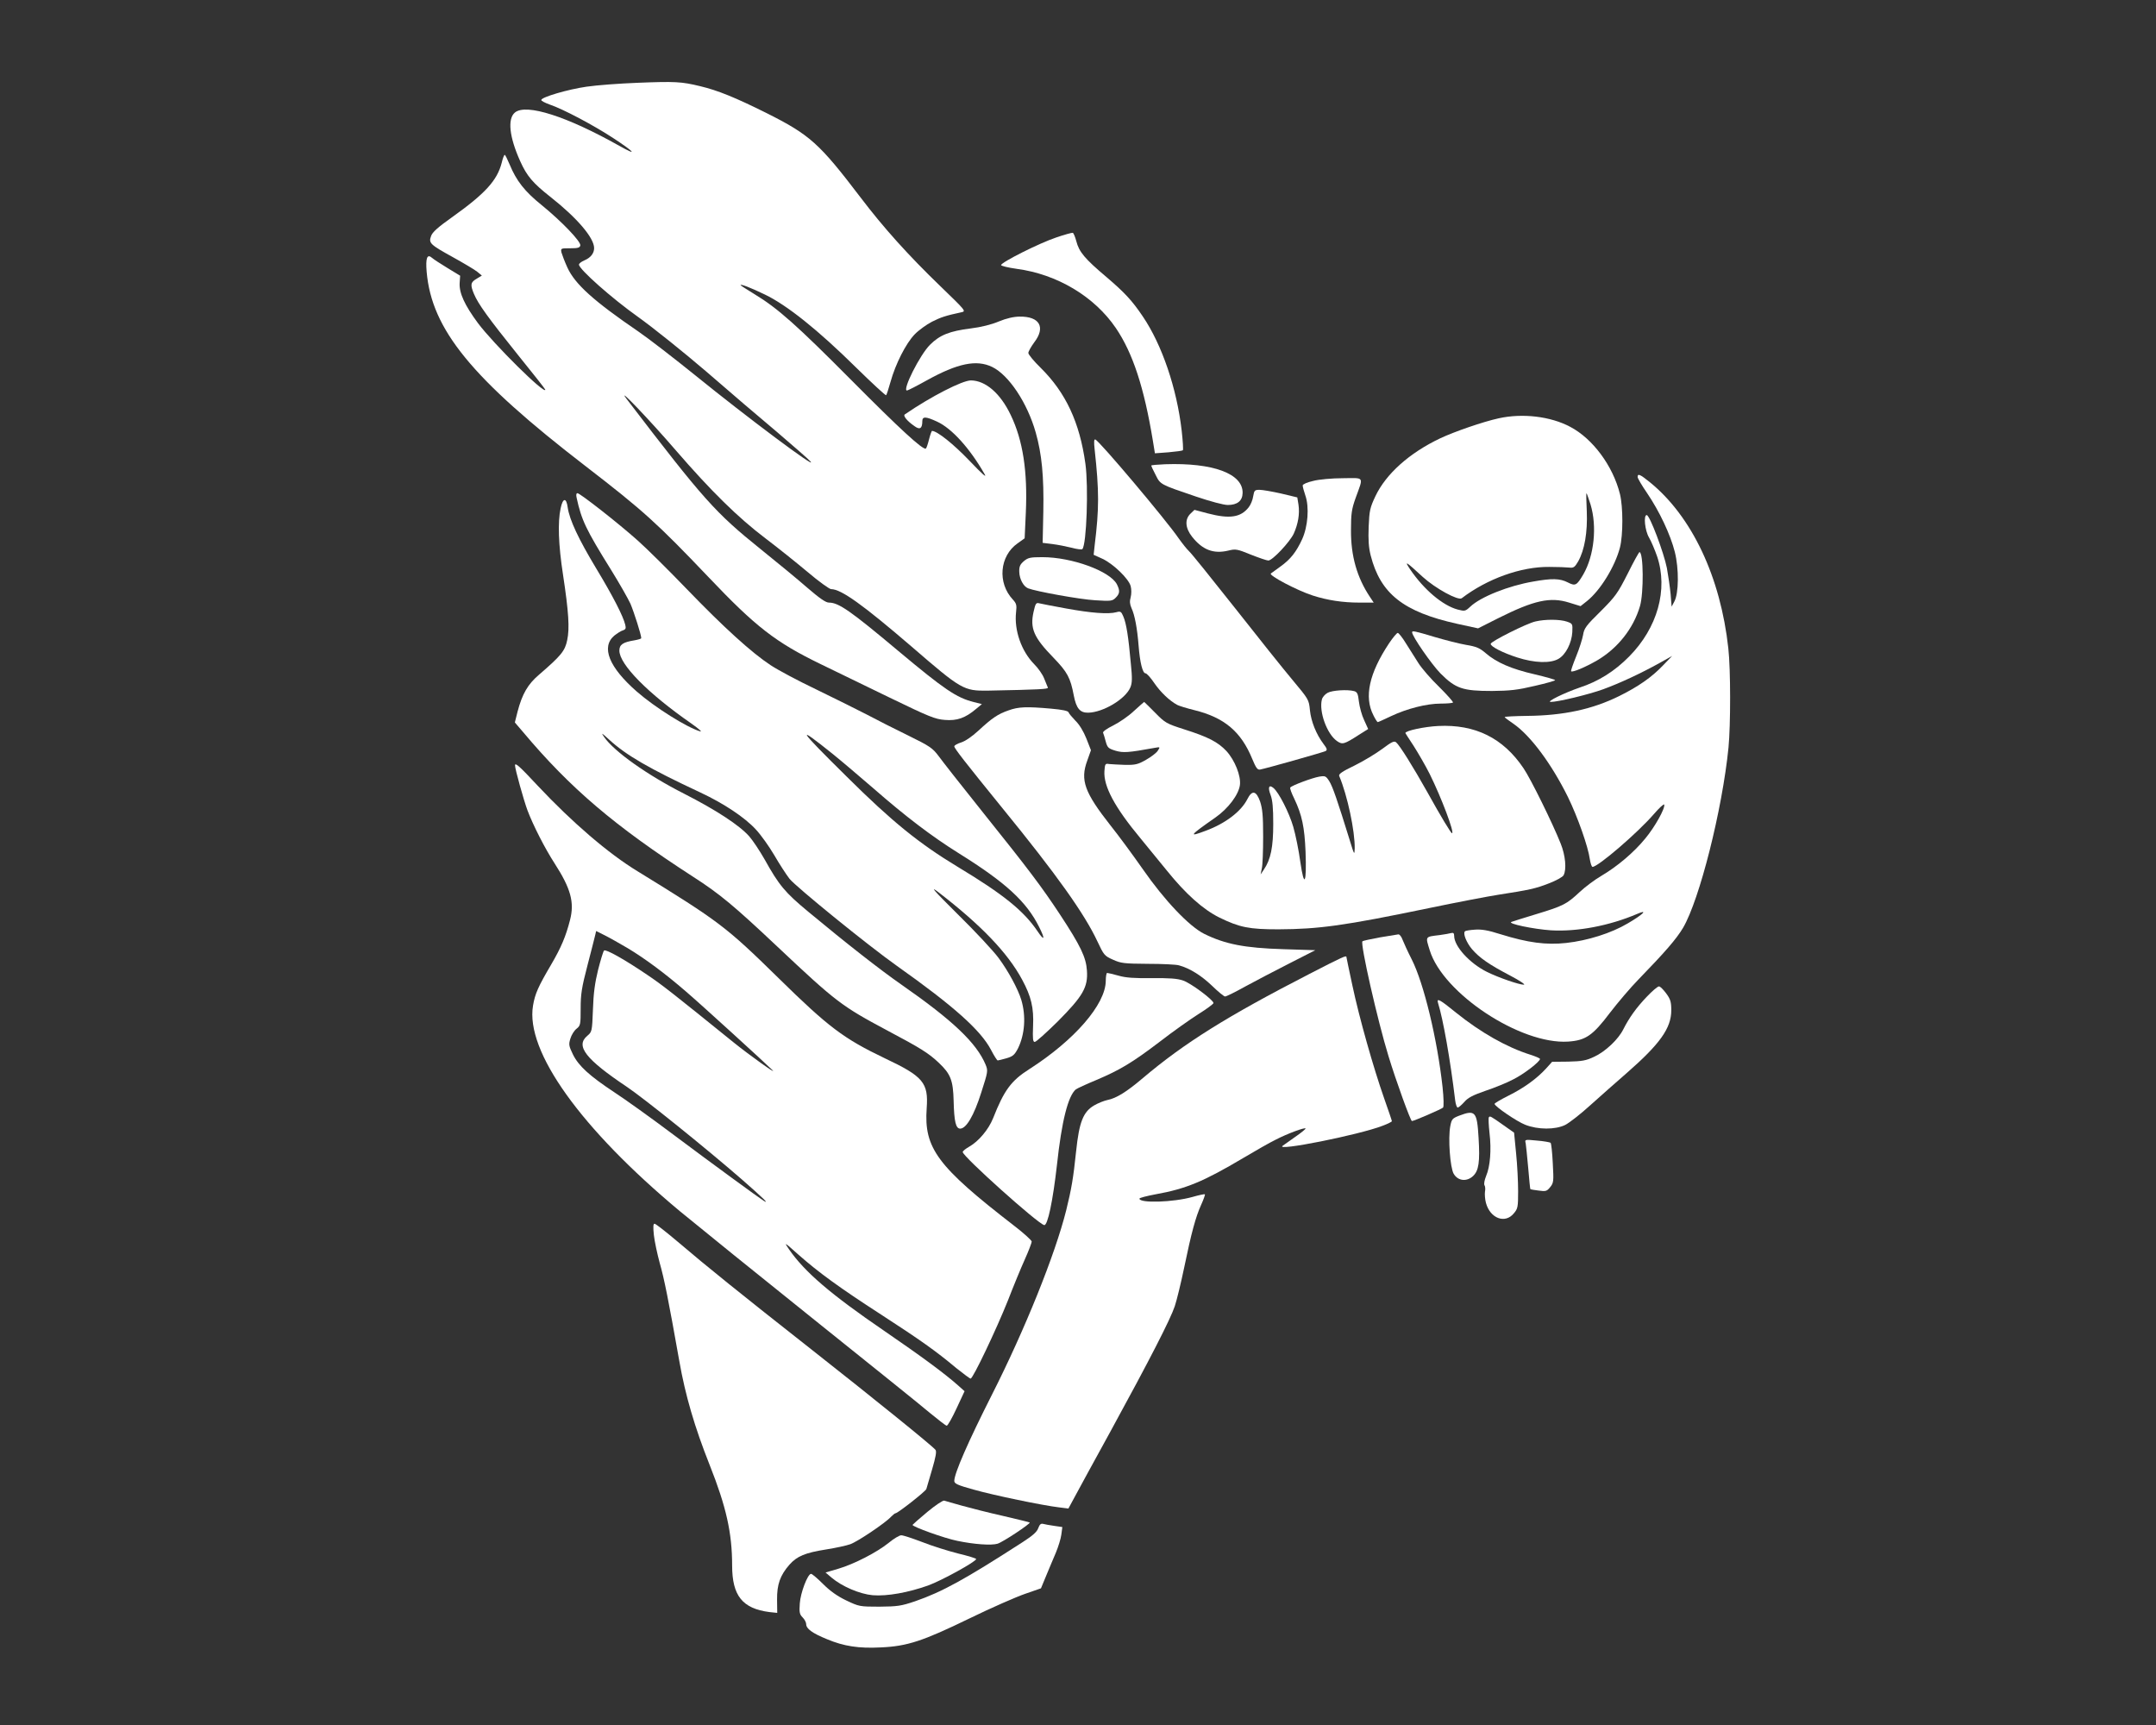 <svg xmlns="http://www.w3.org/2000/svg" version="1.0" width="1281pt" height="1025pt" viewBox="0 0 1281 1025" preserveAspectRatio="xMidYMid meet">
<rect x="0" y="0" width="1281" height="1025" fill="#333333" stroke="none"/>
<g transform="translate(0,1025) scale(0.1,-0.1)" fill="#ffffff" stroke="none">
<path d="M3785 9758 c-104 -4 -239 -14 -300 -23 -111 -16 -268 -62 -269 -79 -1 -5 22 -17 50 -27 80 -27 261 -123 377 -199 131 -86 148 -109 36 -46 -311 175 -552 252 -619 198 -46 -37 -34 -146 31 -290 39 -87 75 -130 181 -213 157 -124 258 -242 258 -303 0 -31 -21 -57 -56 -72 -19 -8 -34 -19 -34 -26 0 -27 195 -200 350 -310 91 -65 273 -211 406 -325 132 -115 321 -276 420 -359 98 -84 188 -162 199 -175 49 -56 -377 262 -685 512 -124 100 -274 216 -335 258 -268 183 -379 283 -424 382 -16 35 -31 75 -35 89 -5 25 -4 25 52 25 45 0 57 3 60 17 4 23 -111 143 -229 239 -102 82 -151 145 -191 242 -13 31 -26 57 -29 57 -4 0 -12 -21 -18 -47 -27 -105 -98 -183 -293 -322 -86 -61 -120 -91 -127 -114 -15 -41 -6 -50 132 -126 63 -35 127 -73 142 -85 l28 -23 -31 -19 c-36 -21 -39 -35 -16 -90 25 -60 86 -144 261 -362 90 -111 163 -204 163 -207 0 -33 -307 271 -400 395 -79 107 -112 178 -109 238 l3 44 -74 45 c-41 25 -83 52 -93 61 -29 26 -39 -1 -32 -83 30 -343 267 -633 945 -1155 344 -265 426 -340 730 -659 280 -295 399 -387 665 -516 83 -40 268 -130 412 -200 233 -113 270 -128 327 -132 72 -6 121 11 185 65 l35 29 -48 12 c-103 26 -174 74 -449 304 -285 239 -354 287 -412 287 -19 0 -56 26 -128 88 -56 49 -181 152 -277 229 -271 218 -338 293 -797 893 -66 87 136 -124 292 -305 211 -244 370 -400 535 -525 69 -52 180 -141 247 -197 67 -57 131 -103 141 -103 60 0 189 -93 479 -342 295 -255 309 -263 453 -261 307 6 360 9 356 18 -2 6 -12 30 -22 54 -9 24 -36 62 -59 85 -76 77 -120 201 -108 309 5 42 2 52 -19 75 -93 99 -79 259 28 334 l42 30 7 152 c11 245 -17 430 -90 581 -61 128 -149 204 -236 205 -51 0 -237 -95 -393 -202 -12 -8 14 -40 58 -70 31 -23 46 -14 46 30 0 29 21 28 88 -3 87 -40 194 -158 281 -310 17 -28 -10 -5 -89 78 -95 99 -191 176 -222 177 -3 0 -11 -23 -18 -50 -7 -28 -15 -52 -19 -55 -17 -10 -155 117 -442 406 -324 326 -437 427 -574 510 -47 29 -85 53 -85 55 0 8 58 -14 145 -56 131 -63 315 -210 542 -434 95 -93 175 -167 178 -164 3 3 15 39 26 79 30 108 92 229 143 282 24 25 71 59 104 76 54 27 82 36 175 56 28 6 24 10 -125 154 -192 185 -340 350 -475 528 -246 323 -301 372 -560 502 -185 92 -288 134 -393 159 -111 27 -148 29 -375 20z" fill="#ffffff"/>
<path d="M6275 8839 c-99 -33 -328 -148 -327 -164 1 -5 42 -15 92 -22 241 -32 462 -164 590 -352 101 -149 168 -354 220 -670 l12 -74 81 6 c44 4 82 9 85 12 3 3 0 55 -7 117 -29 251 -117 510 -231 678 -64 95 -108 142 -217 235 -128 108 -162 149 -178 212 -7 26 -16 48 -21 50 -5 1 -50 -11 -99 -28z" fill="#ffffff"/>
<path d="M5934 8340 c-42 -18 -107 -34 -165 -41 -127 -16 -185 -39 -243 -97 -60 -59 -167 -272 -137 -272 5 0 58 27 117 60 184 102 296 125 389 80 99 -48 209 -213 259 -390 36 -127 49 -261 45 -470 l-4 -185 57 -7 c32 -4 83 -14 115 -22 32 -9 61 -12 64 -8 25 28 37 370 18 507 -34 246 -117 423 -266 570 -40 39 -73 79 -73 88 0 9 16 37 35 63 69 90 32 155 -87 153 -34 0 -78 -10 -124 -29z" fill="#ffffff"/>
<path d="M8905 7765 c-92 -20 -263 -79 -348 -119 -183 -87 -322 -211 -385 -344 -32 -68 -36 -85 -40 -181 -3 -78 0 -124 12 -171 58 -227 194 -335 514 -406 l124 -27 121 61 c212 106 308 127 420 92 l68 -21 38 30 c79 63 166 204 196 318 19 74 19 242 0 318 -42 168 -162 329 -295 399 -118 63 -284 82 -425 51z m545 -511 c40 -131 22 -305 -43 -417 -39 -66 -47 -70 -92 -47 -47 24 -94 25 -206 5 -146 -25 -312 -91 -373 -149 -30 -28 -33 -28 -76 -17 -88 24 -199 117 -282 239 -36 54 -26 48 76 -46 75 -68 210 -142 231 -126 152 116 353 188 520 186 50 0 103 -2 120 -4 25 -3 32 3 52 37 38 68 56 173 51 297 -3 59 -4 108 -2 108 2 0 12 -30 24 -66z" fill="#ffffff"/>
<path d="M6504 7579 c27 -246 27 -351 0 -569 l-6 -56 53 -24 c65 -31 155 -118 167 -162 5 -19 5 -47 0 -66 -7 -25 -5 -42 5 -65 19 -40 34 -120 42 -222 8 -102 24 -165 41 -165 7 0 31 -26 53 -59 38 -55 90 -104 136 -129 12 -6 57 -20 102 -31 178 -44 277 -128 343 -289 22 -53 31 -66 46 -64 38 7 377 103 390 110 11 6 9 15 -12 42 -43 57 -74 133 -81 201 -6 63 -8 65 -103 179 -53 63 -208 257 -344 430 -137 173 -258 324 -271 335 -12 11 -40 46 -62 77 -73 107 -471 579 -495 587 -8 3 -9 -15 -4 -60z" fill="#ffffff"/>
<path d="M6923 7492 c-46 -2 -83 -5 -83 -8 0 -2 11 -27 26 -55 29 -58 25 -56 240 -129 86 -29 164 -50 189 -50 56 0 87 24 88 71 3 115 -176 181 -460 171z" fill="#ffffff"/>
<path d="M9730 7416 c0 -7 25 -50 56 -95 74 -109 139 -247 165 -350 25 -99 24 -246 -3 -295 l-16 -30 -6 75 c-4 41 -14 110 -22 154 -18 91 -102 315 -120 315 -20 0 -11 -92 14 -134 13 -22 34 -72 48 -112 66 -197 2 -424 -166 -594 -87 -88 -182 -148 -295 -185 -90 -31 -199 -84 -172 -85 40 -1 227 44 312 75 101 37 223 94 335 156 l75 42 -55 -57 c-67 -70 -146 -125 -259 -181 -160 -79 -331 -116 -548 -118 -73 -1 -133 -4 -133 -7 0 -3 23 -20 51 -39 102 -70 227 -238 325 -436 58 -119 120 -295 130 -369 4 -25 11 -46 16 -46 33 0 269 203 364 313 32 37 60 63 62 57 7 -21 -56 -134 -113 -202 -67 -82 -165 -165 -260 -221 -38 -22 -97 -66 -130 -97 -76 -71 -96 -82 -258 -131 -73 -22 -139 -43 -147 -46 -26 -10 131 -43 236 -50 155 -9 346 27 510 97 69 30 39 -1 -55 -56 -98 -58 -238 -102 -365 -116 -119 -13 -227 1 -391 52 -75 24 -113 30 -152 27 -29 -2 -56 -6 -59 -10 -13 -12 9 -67 42 -106 45 -52 101 -91 229 -158 55 -29 91 -53 79 -53 -28 0 -148 41 -219 76 -103 51 -195 152 -195 214 0 16 -5 20 -17 17 -10 -3 -40 -8 -68 -12 -90 -11 -86 -6 -60 -91 79 -256 539 -560 822 -542 104 7 146 35 250 173 47 61 121 148 167 195 161 166 226 241 266 308 98 167 233 701 270 1071 13 134 13 465 -1 589 -46 423 -216 784 -466 987 -58 47 -73 54 -73 31z" fill="#ffffff"/>
<path d="M7803 7393 c-36 -8 -63 -20 -63 -27 0 -7 7 -34 16 -60 24 -69 15 -184 -19 -259 -35 -76 -69 -120 -131 -164 -28 -20 -53 -38 -55 -40 -15 -11 158 -102 249 -131 87 -28 177 -42 278 -42 l84 0 -22 33 c-77 115 -114 244 -113 397 0 99 4 125 27 190 48 133 56 120 -75 119 -63 0 -142 -7 -176 -16z" fill="#ffffff"/>
<path d="M7446 7302 c-3 -22 -15 -51 -27 -66 -47 -60 -113 -70 -243 -36 l-79 21 -23 -22 c-36 -34 -32 -86 9 -138 62 -78 127 -103 215 -82 44 11 53 9 134 -24 48 -19 95 -35 104 -35 24 0 127 109 151 160 26 58 36 117 28 172 l-7 43 -96 23 c-53 12 -111 22 -128 22 -29 0 -32 -3 -38 -38z" fill="#ffffff"/>
<path d="M3426 7293 c29 -133 55 -188 205 -429 49 -79 100 -169 115 -201 21 -50 64 -184 64 -204 0 -4 -18 -9 -40 -13 -68 -11 -90 -25 -90 -61 0 -82 169 -254 430 -435 41 -29 64 -49 50 -45 -80 24 -268 142 -376 236 -166 145 -214 265 -134 333 17 13 39 28 51 31 17 6 19 12 14 33 -12 51 -73 170 -172 334 -106 176 -159 289 -170 363 -8 61 -29 58 -42 -5 -18 -82 -13 -218 14 -393 34 -224 40 -320 25 -390 -13 -64 -36 -92 -167 -205 -67 -57 -100 -114 -128 -220 l-16 -64 48 -56 c281 -335 546 -560 1010 -860 159 -102 244 -173 503 -417 348 -328 382 -353 650 -496 200 -106 248 -136 308 -193 70 -66 85 -104 88 -226 3 -124 13 -165 39 -165 36 0 82 78 125 214 40 125 41 129 26 166 -54 129 -195 263 -501 476 -125 87 -327 245 -552 432 -140 116 -174 157 -261 313 -28 49 -69 111 -91 136 -59 66 -195 155 -387 253 -217 110 -415 250 -475 337 -19 28 -15 25 29 -15 102 -94 239 -173 543 -315 139 -65 264 -148 330 -220 30 -32 79 -101 109 -152 30 -52 71 -115 91 -141 40 -49 464 -394 639 -518 339 -240 497 -382 558 -498 18 -35 36 -63 40 -63 4 0 27 6 52 13 38 11 48 20 68 58 41 83 49 192 20 289 -19 63 -77 171 -135 249 -31 42 -140 159 -243 260 -143 142 -169 172 -115 131 253 -195 412 -360 498 -520 54 -100 70 -167 65 -276 -3 -76 -1 -94 10 -94 8 0 69 55 137 122 149 150 180 203 173 302 -5 78 -37 146 -160 333 -109 165 -184 265 -463 613 -121 151 -237 299 -258 328 -36 48 -52 59 -180 122 -78 38 -189 94 -247 125 -58 30 -193 97 -300 149 -107 51 -229 116 -271 144 -113 74 -281 227 -499 453 -107 111 -238 241 -290 287 -115 103 -344 282 -359 282 -7 0 -9 -10 -5 -27z m1524 -1524 c52 -42 160 -134 240 -203 189 -165 343 -283 508 -386 276 -172 401 -286 476 -437 37 -73 32 -87 -9 -26 -82 122 -205 221 -476 384 -228 138 -388 267 -657 534 -292 288 -310 317 -82 134z" fill="#ffffff"/>
<path d="M9671 6842 c-59 -116 -72 -135 -161 -224 -86 -84 -98 -101 -104 -140 -4 -23 -22 -81 -41 -127 -19 -47 -33 -87 -30 -89 8 -8 86 25 155 65 122 72 215 189 254 322 23 78 21 321 -3 321 -3 0 -35 -57 -70 -128z" fill="#ffffff"/>
<path d="M6083 6916 c-22 -19 -28 -32 -27 -63 1 -43 25 -87 52 -98 45 -18 308 -66 398 -71 95 -6 103 -5 123 15 25 25 26 42 7 80 -41 78 -267 161 -443 161 -72 0 -85 -3 -110 -24z" fill="#ffffff"/>
<path d="M6141 6615 c-22 -98 1 -152 118 -272 83 -86 101 -119 121 -225 15 -77 37 -103 86 -102 89 2 221 81 250 150 11 26 12 54 3 141 -14 159 -27 239 -44 279 -13 31 -17 34 -42 27 -47 -13 -150 -5 -298 22 -77 14 -149 28 -161 31 -18 5 -22 -2 -33 -51z" fill="#ffffff"/>
<path d="M9123 6558 c-51 -11 -266 -119 -266 -133 -1 -16 71 -53 158 -81 103 -33 197 -36 245 -8 43 25 78 93 82 159 2 49 2 50 -32 62 -41 14 -128 15 -187 1z" fill="#ffffff"/>
<path d="M8390 6494 c0 -24 116 -191 169 -245 90 -90 132 -104 306 -104 107 1 152 6 253 30 67 15 122 31 122 34 0 4 -55 19 -122 35 -136 31 -227 70 -291 126 -35 30 -55 39 -117 49 -41 7 -126 29 -187 47 -116 35 -133 38 -133 28z" fill="#ffffff"/>
<path d="M8253 6428 c-118 -178 -149 -318 -93 -427 11 -23 23 -41 26 -41 3 0 38 16 78 35 95 45 212 75 296 75 37 0 69 3 73 6 3 4 -34 45 -82 93 -49 47 -104 111 -123 141 -19 30 -53 83 -74 117 -21 35 -44 63 -49 63 -6 0 -29 -28 -52 -62z" fill="#ffffff"/>
<path d="M7888 6134 c-15 -8 -31 -26 -34 -40 -18 -72 30 -204 89 -246 33 -23 42 -21 132 37 l54 34 -24 53 c-14 29 -27 78 -31 110 -5 46 -10 57 -28 62 -40 11 -131 5 -158 -10z" fill="#ffffff"/>
<path d="M6737 6026 c-31 -30 -87 -68 -123 -86 -37 -18 -63 -37 -60 -43 3 -7 10 -30 16 -53 10 -36 16 -41 58 -54 46 -13 72 -12 232 17 34 6 34 6 19 -17 -8 -13 -40 -37 -70 -54 -47 -27 -63 -31 -124 -30 -38 1 -81 4 -95 5 -23 4 -25 1 -28 -42 -6 -90 61 -215 214 -399 43 -52 114 -139 157 -192 111 -138 215 -231 312 -279 121 -59 177 -70 351 -70 241 1 393 22 894 126 168 35 352 70 410 79 187 29 224 37 303 68 42 16 82 38 87 48 19 35 11 119 -17 188 -47 119 -179 387 -221 448 -121 180 -288 262 -507 251 -81 -4 -195 -28 -195 -42 0 -1 22 -35 49 -76 26 -41 70 -116 96 -168 69 -139 149 -351 132 -351 -6 0 -65 97 -147 245 -83 148 -164 278 -185 295 -12 10 -27 2 -82 -39 -38 -28 -112 -73 -165 -99 -73 -35 -96 -51 -91 -62 49 -116 94 -329 92 -431 -1 -41 -3 -38 -30 51 -73 236 -101 317 -121 349 -20 31 -24 33 -60 27 -41 -7 -165 -53 -172 -65 -3 -4 8 -34 24 -66 46 -97 61 -169 67 -315 7 -190 -8 -220 -31 -61 -9 67 -28 161 -42 209 -24 83 -86 205 -118 231 -27 22 -34 3 -17 -41 12 -32 16 -77 16 -173 0 -138 -15 -211 -55 -270 l-20 -30 7 35 c5 19 8 105 8 190 0 124 -4 165 -18 208 -23 65 -48 70 -76 14 -37 -73 -130 -144 -246 -187 -106 -40 -100 -31 56 78 76 53 138 135 146 193 7 54 -30 147 -80 202 -51 54 -109 84 -251 129 -106 34 -113 38 -173 99 -35 35 -64 64 -65 64 -2 -1 -29 -25 -61 -54z" fill="#ffffff"/>
<path d="M5993 6030 c-64 -22 -99 -46 -180 -121 -38 -35 -79 -63 -103 -70 -22 -7 -40 -17 -40 -23 0 -12 65 -95 285 -366 324 -397 488 -628 565 -792 38 -81 42 -87 92 -109 48 -22 67 -24 208 -25 85 0 169 -4 185 -9 63 -17 132 -60 196 -121 36 -35 71 -64 78 -64 7 0 60 26 119 59 59 32 177 94 262 137 l155 79 -190 6 c-231 7 -346 30 -470 91 -90 45 -236 199 -364 383 -58 83 -144 200 -192 260 -155 197 -182 270 -139 386 l22 62 -27 69 c-17 43 -42 84 -65 106 -20 21 -39 43 -41 50 -3 9 -37 16 -104 22 -146 13 -194 11 -252 -10z" fill="#ffffff"/>
<path d="M3060 5703 c0 -22 52 -208 74 -267 34 -90 104 -227 161 -315 96 -149 119 -231 92 -336 -25 -98 -53 -164 -112 -265 -77 -131 -96 -173 -108 -244 -46 -271 283 -730 873 -1222 113 -93 473 -384 800 -646 327 -262 636 -510 685 -552 50 -41 95 -76 100 -76 6 0 32 46 58 102 l48 103 -38 34 c-81 72 -221 175 -440 325 -316 216 -472 349 -565 484 -31 45 -29 44 54 -30 121 -107 246 -198 492 -357 230 -149 328 -218 447 -318 43 -34 81 -63 86 -63 14 0 153 292 222 465 32 83 77 192 100 243 23 51 41 99 41 106 0 7 -48 51 -107 96 -454 351 -534 459 -517 696 11 152 -20 189 -251 298 -242 116 -333 184 -630 476 -311 305 -352 336 -837 634 -173 105 -389 291 -591 506 -112 120 -137 142 -137 123z m668 -1085 c108 -65 223 -151 346 -257 89 -76 477 -430 516 -469 30 -30 -138 90 -231 165 -349 282 -424 342 -514 402 -131 89 -246 154 -256 144 -5 -5 -20 -55 -35 -113 -19 -77 -28 -140 -31 -238 -5 -131 -6 -132 -34 -156 -71 -60 -9 -139 236 -303 101 -68 467 -362 683 -550 129 -113 165 -148 130 -127 -26 16 -311 224 -538 394 -129 97 -287 210 -350 251 -148 98 -212 156 -246 225 -24 50 -26 59 -15 94 6 21 23 48 36 58 24 19 25 25 25 121 0 85 6 124 41 258 23 87 43 168 46 180 l5 22 52 -26 c28 -14 88 -48 134 -75z" fill="#ffffff"/>
<path d="M8198 4681 c-54 -10 -100 -20 -103 -23 -14 -14 90 -472 155 -683 43 -142 131 -385 139 -385 12 0 176 71 185 80 5 5 4 56 -3 122 -31 283 -111 616 -183 758 -24 47 -48 100 -55 118 -6 17 -17 32 -25 31 -7 -1 -57 -9 -110 -18z" fill="#ffffff"/>
<path d="M7780 4464 c-492 -253 -744 -411 -990 -619 -95 -81 -158 -120 -210 -130 -19 -4 -55 -18 -79 -32 -65 -38 -89 -99 -107 -271 -17 -163 -28 -226 -59 -352 -66 -264 -246 -710 -441 -1095 -142 -281 -224 -468 -224 -513 0 -16 19 -25 113 -51 119 -34 414 -95 509 -106 l56 -7 39 72 c21 39 116 214 212 388 234 428 355 664 381 742 12 36 37 139 56 230 43 208 68 300 101 373 14 31 24 59 22 62 -2 2 -36 -5 -74 -16 -114 -32 -315 -38 -315 -10 0 5 44 16 97 26 179 32 285 76 519 215 72 43 160 93 195 110 68 35 170 73 176 66 3 -2 -26 -26 -64 -52 -37 -26 -70 -49 -72 -51 -48 -35 452 64 594 119 30 11 55 24 55 27 0 4 -21 65 -46 136 -63 179 -148 478 -189 672 -19 89 -35 164 -35 167 0 12 -20 3 -220 -100z" fill="#ffffff"/>
<path d="M6570 4423 c-1 -140 -186 -353 -455 -525 -107 -68 -149 -125 -214 -290 -27 -68 -86 -138 -142 -170 -21 -12 -39 -26 -39 -32 0 -26 446 -426 484 -434 21 -5 52 146 76 358 28 260 66 409 112 448 8 6 62 31 120 55 142 60 217 105 381 230 75 58 178 131 227 162 50 31 90 61 90 66 0 18 -135 119 -181 134 -35 12 -82 15 -186 14 -102 -1 -154 2 -198 15 -32 9 -63 16 -67 16 -4 0 -8 -21 -8 -47z" fill="#ffffff"/>
<path d="M9784 4328 c-62 -65 -104 -124 -139 -193 -29 -59 -107 -133 -173 -163 -48 -23 -72 -27 -154 -29 l-96 -1 -36 -40 c-55 -60 -132 -116 -223 -161 -46 -23 -83 -45 -83 -49 1 -15 131 -104 182 -124 76 -30 179 -30 238 -1 25 13 92 65 150 118 58 52 155 138 215 190 198 173 265 267 265 373 0 50 -5 66 -30 100 -17 23 -36 42 -43 42 -8 0 -41 -28 -73 -62z" fill="#ffffff"/>
<path d="M8544 4292 c30 -95 73 -337 102 -579 3 -24 10 -43 15 -43 5 0 23 15 39 33 22 26 52 41 127 67 54 18 128 48 165 68 64 32 158 105 158 121 0 4 -26 15 -57 25 -140 44 -294 131 -442 250 -97 79 -116 89 -107 58z" fill="#ffffff"/>
<path d="M8670 3622 c-41 -16 -45 -21 -53 -62 -14 -73 -1 -246 20 -283 25 -43 77 -49 115 -14 34 32 42 83 33 228 -9 156 -20 167 -115 131z" fill="#ffffff"/>
<path d="M8846 3612 c-3 -5 -1 -47 4 -93 12 -100 4 -199 -20 -255 -10 -25 -14 -47 -10 -55 5 -7 6 -25 3 -39 -2 -15 0 -45 6 -67 25 -91 113 -125 165 -62 24 28 26 37 26 132 0 56 -5 157 -12 225 l-12 123 -61 43 c-79 56 -83 58 -89 48z" fill="#ffffff"/>
<path d="M9065 3458 c2 -13 9 -79 15 -147 6 -69 11 -125 13 -126 1 -1 23 -5 49 -8 43 -6 49 -4 69 21 20 25 21 34 15 141 -3 63 -9 118 -13 122 -5 3 -41 10 -81 13 -72 7 -73 7 -67 -16z" fill="#ffffff"/>
<path d="M3885 2913 c4 -37 20 -112 35 -167 27 -95 51 -215 116 -581 36 -206 92 -395 180 -617 99 -249 134 -405 134 -598 0 -180 61 -256 221 -277 l47 -5 -1 78 c-1 91 18 145 74 209 45 50 92 70 218 90 57 9 121 23 143 31 43 15 211 128 242 163 11 11 23 21 27 21 13 0 180 131 183 144 2 6 17 58 34 116 22 75 28 108 20 117 -19 24 -372 309 -733 593 -431 339 -627 497 -797 642 -70 59 -132 108 -139 108 -8 0 -9 -19 -4 -67z" fill="#ffffff"/>
<path d="M5510 1268 c-47 -39 -86 -74 -88 -77 -4 -10 190 -80 266 -95 100 -21 203 -28 239 -17 31 9 198 120 191 126 -2 2 -73 19 -158 39 -85 19 -195 47 -245 61 -49 14 -97 27 -105 30 -8 2 -53 -28 -100 -67z" fill="#ffffff"/>
<path d="M6169 1172 c-7 -22 -33 -45 -92 -83 -347 -224 -479 -296 -640 -352 -83 -28 -104 -31 -212 -32 -118 0 -121 1 -197 37 -52 25 -95 55 -137 97 -34 34 -66 61 -72 61 -20 0 -63 -113 -67 -176 -4 -53 -1 -65 17 -83 12 -12 21 -30 21 -40 0 -27 37 -54 123 -89 100 -42 189 -56 321 -49 157 7 248 37 526 172 129 63 278 128 330 146 l95 33 31 75 c18 42 43 104 58 138 14 34 29 82 32 106 l6 45 -48 7 c-27 4 -57 9 -67 12 -13 3 -20 -4 -28 -25z" fill="#ffffff"/>
<path d="M5280 1084 c-71 -57 -205 -126 -300 -154 l-75 -22 35 -30 c64 -54 169 -98 245 -105 86 -7 212 16 330 58 80 29 285 142 285 157 0 4 -49 19 -108 33 -59 15 -155 45 -213 68 -58 22 -114 41 -125 40 -10 0 -44 -20 -74 -45z" fill="#ffffff"/>
</g>
</svg>